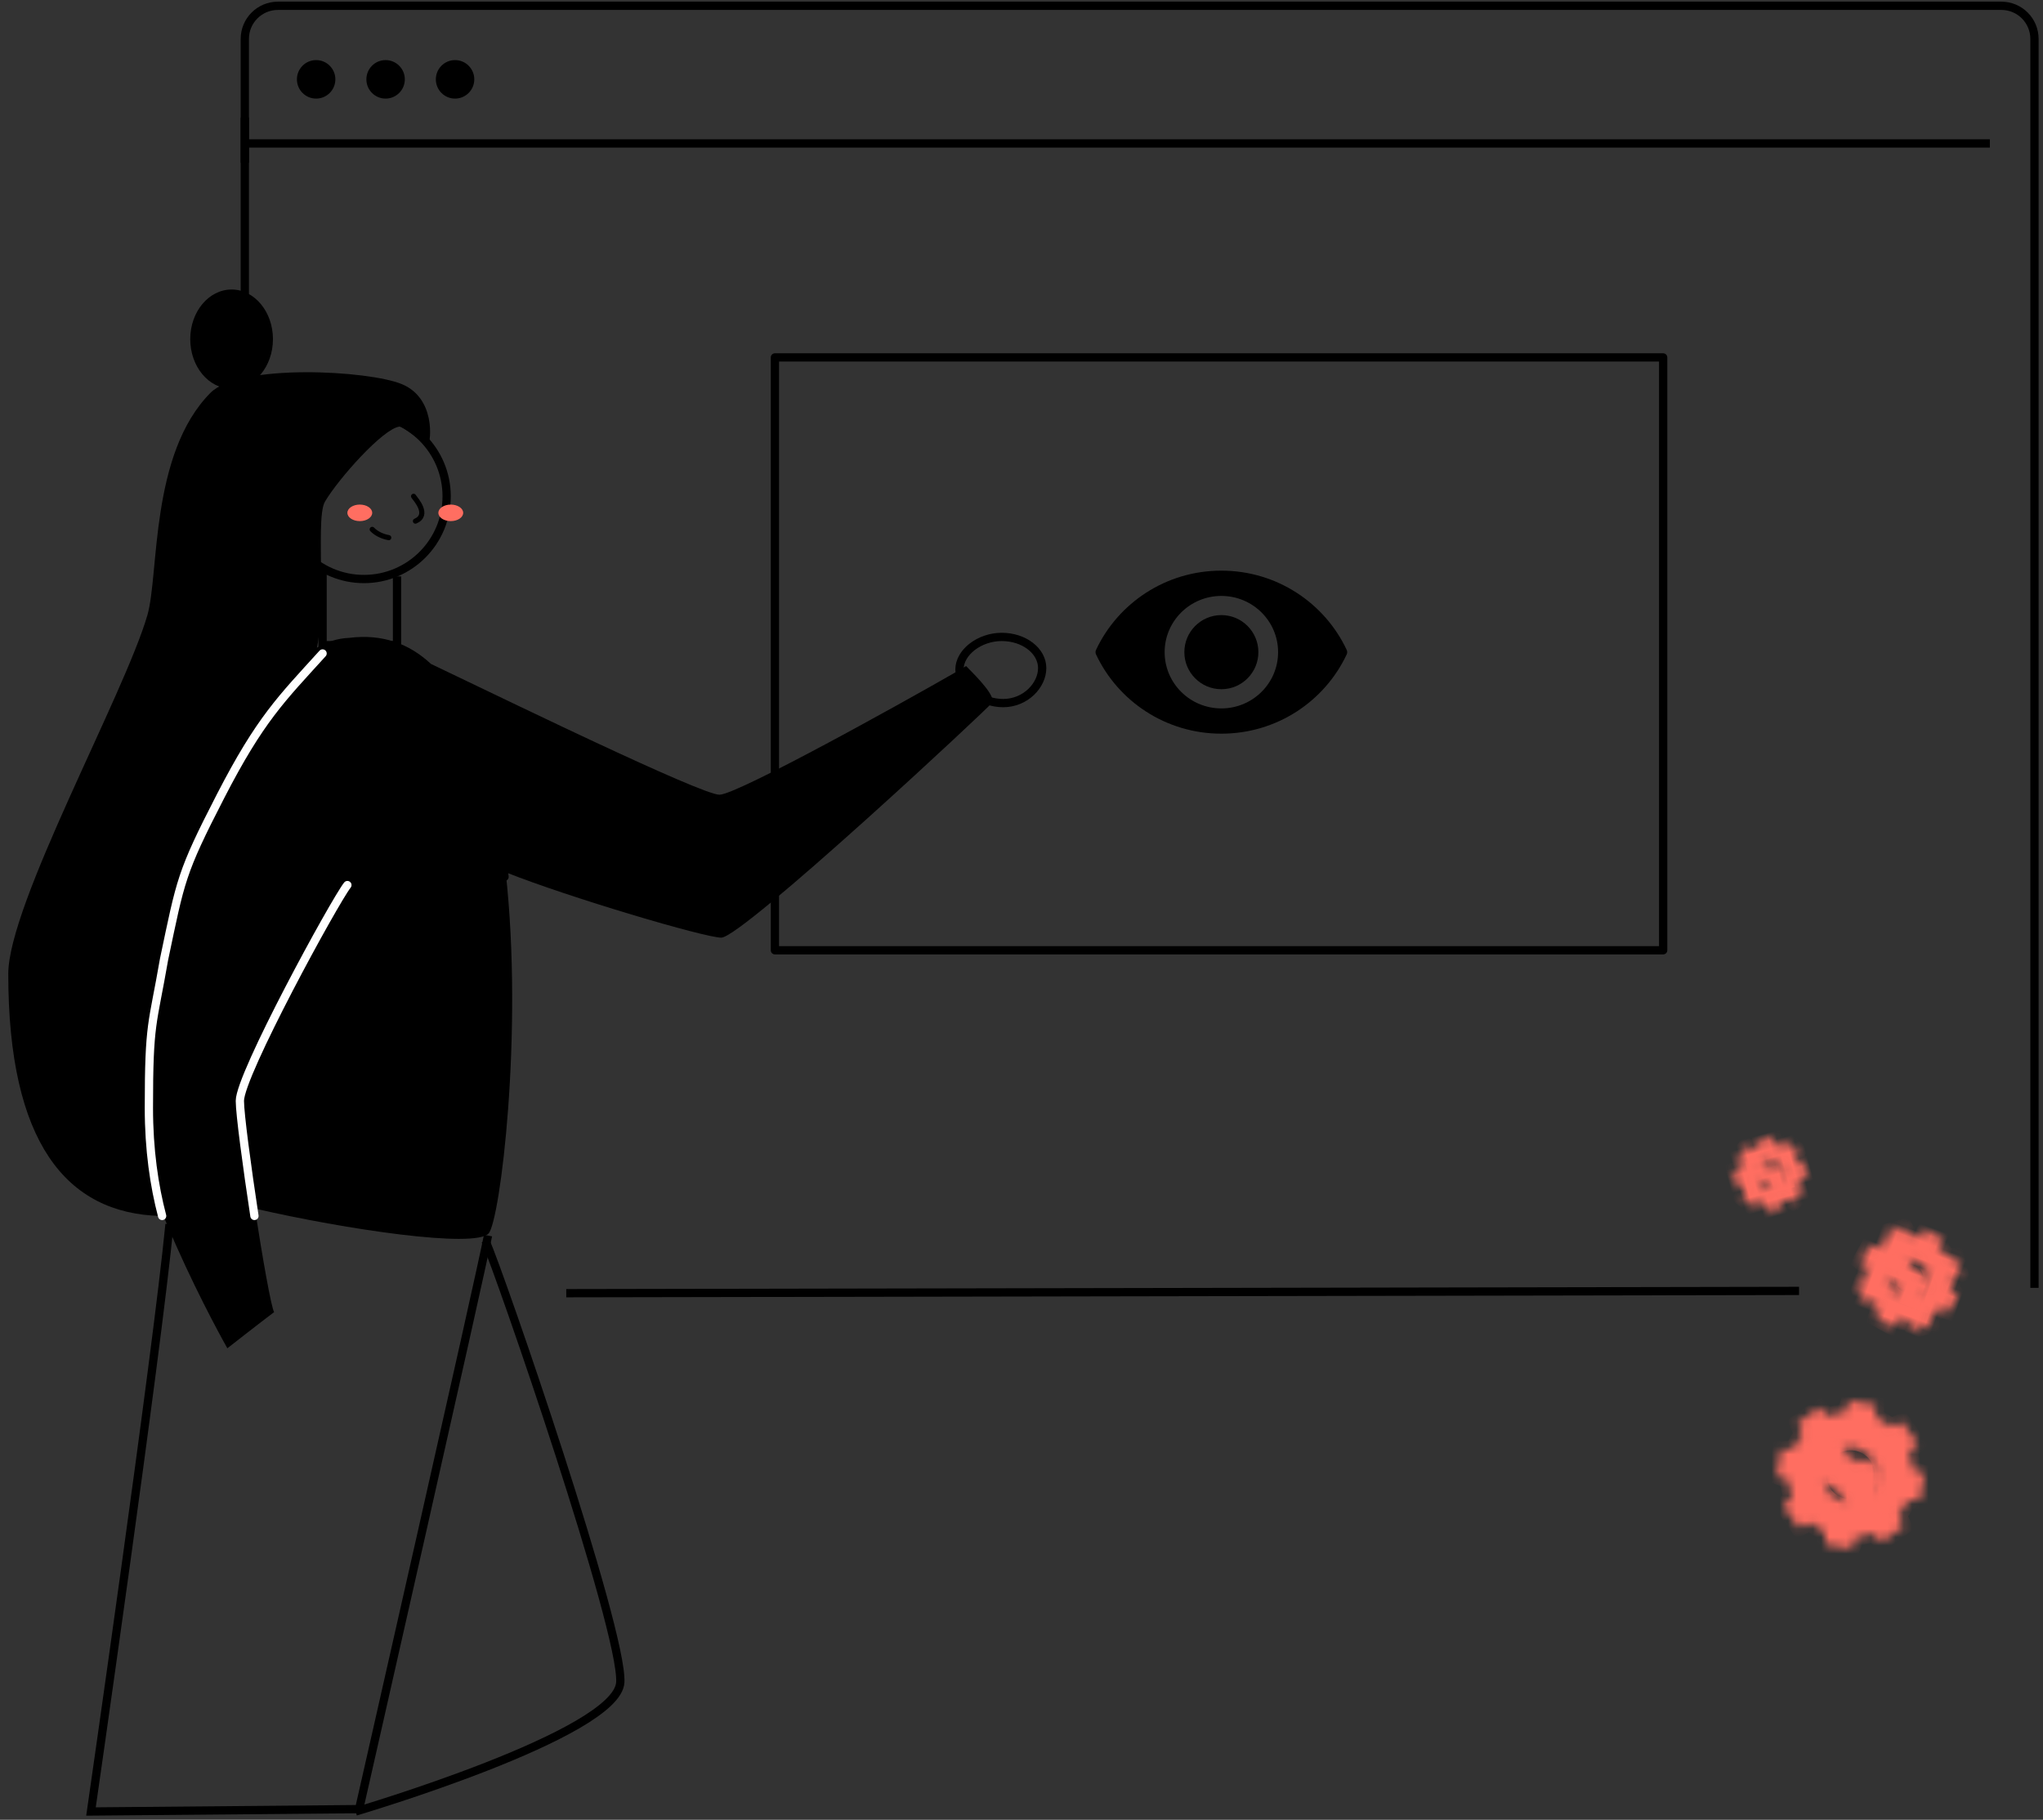 <?xml version="1.0" encoding="UTF-8"?>
<svg width="247px" height="220px" viewBox="0 0 247 220" version="1.1" xmlns="http://www.w3.org/2000/svg" xmlns:xlink="http://www.w3.org/1999/xlink">
    <rect x="0" y="0" width="247" height="220" fill="#333333" stroke="none"/>
    <title>no-views</title>
    <defs>
        <path d="M9.076,0 L7.487,0.268 L5.897,0.536 L5.85,2.021 C5.213,2.305 4.611,2.679 4.065,3.139 L4.065,3.139 L2.711,2.534 L1.776,3.849 L0.842,5.164 L1.856,6.246 C1.601,6.914 1.445,7.606 1.386,8.301 L1.386,8.301 L0,8.832 L0.268,10.423 L0.536,12.015 L2.019,12.062 C2.303,12.699 2.676,13.302 3.136,13.849 L3.136,13.849 L2.531,15.205 L3.845,16.14 L5.158,17.076 L6.239,16.06 C6.906,16.316 7.597,16.471 8.292,16.531 L8.292,16.531 L8.822,17.919 L10.412,17.65 L12.001,17.382 L12.048,15.898 C12.685,15.613 13.287,15.24 13.834,14.779 L13.834,14.779 L15.188,15.384 L16.122,14.069 L17.057,12.755 L16.042,11.673 C16.298,11.005 16.453,10.313 16.513,9.617 L16.513,9.617 L17.898,9.086 L17.631,7.495 L17.363,5.904 L15.88,5.857 C15.596,5.219 15.223,4.616 14.763,4.069 L14.763,4.069 L15.367,2.714 L14.054,1.778 L12.741,0.843 L11.659,1.858 C10.992,1.603 10.301,1.447 9.606,1.387 L9.606,1.387 L9.076,0 Z M7.022,11.67 C5.526,10.605 5.177,8.527 6.241,7.03 L6.241,7.03 C7.306,5.533 9.381,5.183 10.876,6.248 L10.876,6.248 C12.372,7.314 12.722,9.391 11.657,10.889 L11.657,10.889 C11.009,11.801 9.985,12.287 8.946,12.287 L8.946,12.287 C8.28,12.287 7.607,12.087 7.022,11.67 L7.022,11.67 Z" id="path-1"></path>
        <path d="M6.327,0 L5.219,0.186 L4.111,0.373 L4.078,1.405 C3.634,1.602 3.215,1.862 2.833,2.182 L2.833,2.182 L1.89,1.762 L1.238,2.675 L0.587,3.589 L1.294,4.341 C1.116,4.806 1.008,5.287 0.966,5.77 L0.966,5.77 L-8.13931853e-13,6.139 L0.187,7.245 L0.373,8.351 L1.407,8.384 C1.605,8.827 1.865,9.246 2.186,9.626 L2.186,9.626 L1.765,10.568 L2.68,11.219 L3.596,11.869 L4.349,11.163 C4.814,11.341 5.296,11.449 5.781,11.491 L5.781,11.491 L6.15,12.455 L7.258,12.268 L8.366,12.082 L8.399,11.05 C8.843,10.853 9.263,10.593 9.644,10.273 L9.644,10.273 L10.588,10.693 L11.239,9.779 L11.891,8.866 L11.183,8.113 C11.361,7.649 11.47,7.168 11.511,6.685 L11.511,6.685 L12.477,6.316 L12.291,5.21 L12.104,4.104 L11.07,4.071 C10.872,3.628 10.612,3.209 10.291,2.828 L10.291,2.828 L10.713,1.886 L9.797,1.236 L8.882,0.586 L8.128,1.292 C7.663,1.114 7.181,1.006 6.697,0.964 L6.697,0.964 L6.327,0 Z M4.895,8.112 C3.853,7.371 3.609,5.927 4.351,4.886 L4.351,4.886 C5.093,3.846 6.539,3.602 7.582,4.343 L7.582,4.343 C8.625,5.084 8.868,6.528 8.126,7.568 L8.126,7.568 C7.674,8.202 6.961,8.54 6.237,8.54 L6.237,8.54 C5.772,8.54 5.303,8.401 4.895,8.112 L4.895,8.112 Z" id="path-3"></path>
        <path d="M4.482,-1.62968281e-12 L3.697,0.132 L2.912,0.264 L2.889,0.995 C2.574,1.135 2.277,1.319 2.007,1.546 L2.007,1.546 L1.339,1.248 L0.877,1.895 L0.416,2.542 L0.917,3.075 C0.79,3.404 0.714,3.745 0.684,4.087 L0.684,4.087 L-2.03482963e-13,4.349 L0.132,5.132 L0.264,5.915 L0.997,5.939 C1.137,6.252 1.321,6.549 1.548,6.819 L1.548,6.819 L1.25,7.486 L1.899,7.947 L2.547,8.407 L3.081,7.907 C3.41,8.033 3.752,8.11 4.095,8.139 L4.095,8.139 L4.356,8.822 L5.141,8.69 L5.926,8.558 L5.949,7.827 C6.264,7.687 6.561,7.503 6.831,7.277 L6.831,7.277 L7.5,7.574 L7.961,6.927 L8.422,6.28 L7.921,5.747 C8.048,5.418 8.124,5.077 8.154,4.735 L8.154,4.735 L8.838,4.474 L8.706,3.69 L8.574,2.907 L7.841,2.884 C7.701,2.57 7.517,2.273 7.29,2.003 L7.29,2.003 L7.588,1.336 L6.94,0.876 L6.291,0.415 L5.757,0.915 C5.428,0.789 5.087,0.712 4.744,0.683 L4.744,0.683 L4.482,-1.62968281e-12 Z M3.467,5.746 C2.729,5.221 2.556,4.198 3.082,3.461 L3.082,3.461 C3.607,2.724 4.632,2.552 5.371,3.076 L5.371,3.076 C6.109,3.601 6.282,4.624 5.756,5.361 L5.756,5.361 C5.436,5.81 4.931,6.049 4.418,6.049 L4.418,6.049 C4.088,6.049 3.756,5.951 3.467,5.746 L3.467,5.746 Z" id="path-5"></path>
    </defs>
    <g id="illustrations" stroke="none" stroke-width="1" fill="none" fill-rule="evenodd">
        <g id="no-views">
            <rect id="Rectangle" x="0" y="0" width="247" height="216"></rect>
            <g id="Group-5">
                <g id="Group-87" transform="translate(28.798, 0.701)">
                    <path d="M0.8,18.974 L0.8,4 C0.8,1.791 2.591,4.05812251e-16 4.8,0 L213.171,0 C215.38,-4.05812251e-16 217.171,1.791 217.171,4 L217.171,154.995 L217.171,154.995" id="Rectangle" stroke="#000000"></path>
                    <line x1="188.707" y1="155.364" x2="39.664" y2="155.639" id="Rectangle" stroke="#000000"></line>
                    <line x1="0.8" y1="74.802" x2="0.8" y2="13.501" id="Rectangle" stroke="#000000"></line>
                    <g id="Group-86" transform="translate(6.179, 5.759)" fill="#000000">
                        <path d="M5.569,3.132 C5.569,4.417 4.527,5.459 3.244,5.459 C1.959,5.459 0.92,4.417 0.92,3.132 C0.92,1.848 1.959,0.805 3.244,0.805 C4.527,0.805 5.569,1.848 5.569,3.132 Z" id="Stroke-80"></path>
                        <path d="M13.967,3.132 C13.967,4.417 12.925,5.459 11.642,5.459 C10.357,5.459 9.318,4.417 9.318,3.132 C9.318,1.848 10.357,0.805 11.642,0.805 C12.925,0.805 13.967,1.848 13.967,3.132 Z" id="Stroke-82"></path>
                        <path d="M22.365,3.132 C22.365,4.417 21.323,5.459 20.04,5.459 C18.756,5.459 17.716,4.417 17.716,3.132 C17.716,1.848 18.756,0.805 20.04,0.805 C21.323,0.805 22.365,1.848 22.365,3.132 Z" id="Stroke-84"></path>
                    </g>
                    <g id="Group-14" transform="translate(64.275, 42.508)" fill-rule="nonzero">
                        <polygon id="Path" stroke="#000000" stroke-linejoin="round" points="0.614 71.674 108.005 71.674 108.005 0 0.614 0"></polygon>
                        <g id="eye-close-up" transform="translate(39.377, 25.778)" fill="#000000">
                            <path d="M15.214,0 C8.503,0 2.718,3.922 0.061,9.582 C-0.02,9.753 -0.02,9.954 0.061,10.129 C2.718,15.788 8.503,19.71 15.214,19.71 C21.925,19.71 27.709,15.788 30.366,10.129 C30.448,9.957 30.448,9.757 30.366,9.582 C27.709,3.922 21.925,0 15.214,0 Z M15.214,16.656 C11.424,16.656 8.356,13.611 8.356,9.857 C8.356,6.1 11.427,3.058 15.214,3.058 C19.004,3.058 22.072,6.103 22.072,9.857 C22.072,13.611 19,16.656 15.214,16.656 Z" id="Shape"></path>
                            <ellipse id="Oval" cx="15.214" cy="9.855" rx="4.475" ry="4.48"></ellipse>
                        </g>
                    </g>
                    <line x1="1.325" y1="16.64" x2="211.277" y2="16.64" id="Line" stroke="#000000" stroke-linecap="square"></line>
                </g>
                <g id="woman-writing" transform="translate(63.34, 126.733) scale(-1, 1) translate(-63.34, -126.733) translate(0.34, 34.233)">
                    <path d="M67.648,115.767 C65.876,119.726 51.002,162.859 51.346,169.148 C51.69,175.437 83.34,184.767 83.34,184.767" id="Path" stroke="#000000" fill-rule="nonzero"></path>
                    <path d="M67.34,115.142 C68.225,119.83 82.922,184.479 82.922,184.479 C104.534,184.671 115.34,184.767 115.34,184.767 C115.34,184.767 107.379,129.629 105.846,113.767" id="Path" stroke="#000000" fill-rule="nonzero"></path>
                    <path d="M87.34,34.767 C87.34,39.327 87.34,42.327 87.34,43.767 L78.34,43.767 L78.34,35.449" id="Path" stroke="#000000" fill-rule="nonzero"></path>
                    <circle id="Oval" stroke="#000000" fill-rule="nonzero" cx="82.34" cy="25.767" r="10"></circle>
                    <ellipse id="Oval" fill="#FF6E61" fill-rule="nonzero" cx="71.84" cy="27.767" rx="1.5" ry="1"></ellipse>
                    <ellipse id="Oval" fill="#FF6E61" fill-rule="nonzero" cx="82.84" cy="27.767" rx="1.5" ry="1"></ellipse>
                    <path d="M76.34,25.767 C76.023,26.202 74.4,28.027 76.112,28.767" id="Path" stroke="#000000" stroke-width="0.62" stroke-linecap="round"></path>
                    <path d="M79.34,30.767 C80.158,30.613 80.868,30.258 81.34,29.767" id="Path" stroke="#000000" stroke-width="0.62" stroke-linecap="round"></path>
                    <path d="M106.971,112.767 C118.318,112.459 125.34,103.893 125.34,83.5 C125.34,75.08 111.31,49.731 108.526,40.155 C107.085,35.21 108.244,20.66 100.892,13.256 C97.348,9.692 81.765,10.534 77.743,12.212 C73.721,13.891 74.193,18.948 74.604,19.739 C75.566,18.931 77.676,17.292 78.052,17.343 C80.027,17.584 85.416,23.635 87.053,26.414 C88.381,28.659 86.333,42.602 88.926,46.588 C91.52,50.573 95.325,51.469 95.325,51.469 C100.493,58.493 104.102,69.695 106.152,85.076 C107.776,97.263 108.049,106.494 106.971,112.767 Z" id="Path" fill="#000000" fill-rule="nonzero"></path>
                    <path d="M74.244,46.027 C76.856,43.589 80.107,42.375 84.131,42.881 C86.879,42.988 89.36,44.552 91.582,47.132 L91.828,46.291 C101.391,54.46 111.34,90.056 111.34,94.436 C111.34,106.784 98.853,128.767 98.853,128.767 C98.853,128.767 94.756,125.558 93.197,124.393 C93.541,123.854 94.58,117.973 95.525,111.875 C84.527,114.408 68.921,116.717 67.262,114.876 C65.886,113.347 63.041,90.724 65.2,71.22 C57.467,74.292 41.125,79.123 39.137,79.123 C37.879,79.123 29.835,72.215 22.038,65.214 L21.104,64.374 C13.648,57.656 6.68,51.104 6.422,50.749 C5.886,50.008 8.094,47.734 9.541,46.291 C10.248,46.747 16.21,50.136 22.636,53.635 L23.477,54.092 C23.617,54.168 23.758,54.245 23.898,54.321 L24.742,54.777 C25.023,54.928 25.305,55.08 25.585,55.23 L26.425,55.681 C32.57,58.965 38.28,61.843 39.36,61.843 C40.479,61.843 47.071,58.906 54.296,55.533 L55.242,55.09 L55.242,55.09 L56.192,54.644 C56.668,54.421 57.145,54.196 57.621,53.971 L58.573,53.521 C65.386,50.298 71.924,47.121 74.234,46.033 Z" id="Combined-Shape" fill="#000000" fill-rule="nonzero"></path>
                    <path d="M5.057,50.767 C7.756,50.767 10.34,48.792 10.34,46.711 C10.34,44.63 7.926,42.767 5.227,42.767 C2.528,42.767 0.34,44.454 0.34,46.535 C0.34,48.616 2.358,50.767 5.057,50.767 Z" id="Oval" stroke="#000000" fill-rule="nonzero"></path>
                    <path d="M84.34,72.767 C85.891,74.736 97.34,95.7 97.34,98.853 C97.34,100.415 96.501,106.699 95.578,112.767" id="Path" stroke="#FFFFFF" stroke-linecap="round" stroke-linejoin="round"></path>
                    <path d="M88.354,42.981 C87.878,47.115 99.93,61.543 104.627,65.767 C109.318,59.851 106.502,45.194 106.502,45.194 L96.93,40.767 L88.354,42.981 Z" id="Path" fill="#000000" fill-rule="nonzero"></path>
                    <ellipse id="Oval" fill="#000000" fill-rule="nonzero" cx="98.34" cy="6.767" rx="5" ry="6"></ellipse>
                    <path d="M70.34,52.767 C68.066,57.815 66.142,64.76 65.34,71.767" id="Path" stroke="#000000" stroke-linecap="round" stroke-linejoin="round"></path>
                    <path d="M87.34,44.767 C92.312,50.249 94.874,52.691 99.679,62.026 C104.485,71.361 104.485,72.149 106.507,81.75 C107.898,89.786 108.34,89.233 108.34,99.715 C108.34,104.742 107.697,109.133 106.738,112.767" id="Path-2" stroke="#FFFFFF" stroke-linecap="round"></path>
                </g>
                <g id="Group-10" transform="translate(223.284, 161.715) scale(-1, 1) translate(-223.284, -161.715) translate(207.623, 136.181)">
                    <g id="Group-3" transform="translate(6.264, 33.149)">
                        <mask id="mask-2" fill="white">
                            <use xlink:href="#path-1"></use>
                        </mask>
                        <g id="Clip-2"></g>
                        <path d="M9.076,0 L7.487,0.268 L5.897,0.536 L5.85,2.021 C5.213,2.305 4.611,2.679 4.065,3.139 L4.065,3.139 L2.711,2.534 L1.776,3.849 L0.842,5.164 L1.856,6.246 C1.601,6.914 1.445,7.606 1.386,8.301 L1.386,8.301 L0,8.832 L0.268,10.423 L0.536,12.015 L2.019,12.062 C2.303,12.699 2.676,13.302 3.136,13.849 L3.136,13.849 L2.531,15.205 L3.845,16.14 L5.158,17.076 L6.239,16.06 C6.906,16.316 7.597,16.471 8.292,16.531 L8.292,16.531 L8.822,17.919 L10.412,17.65 L12.001,17.382 L12.048,15.898 C12.685,15.613 13.287,15.24 13.834,14.779 L13.834,14.779 L15.188,15.384 L16.122,14.069 L17.057,12.755 L16.042,11.673 C16.298,11.005 16.453,10.313 16.513,9.617 L16.513,9.617 L17.898,9.086 L17.631,7.495 L17.363,5.904 L15.88,5.857 C15.596,5.219 15.223,4.616 14.763,4.069 L14.763,4.069 L15.367,2.714 L14.054,1.778 L12.741,0.843 L11.659,1.858 C10.992,1.603 10.301,1.447 9.606,1.387 L9.606,1.387 L9.076,0 Z M6.658,12.183 C4.879,10.916 4.464,8.446 5.729,6.665 L5.729,6.665 C6.995,4.885 9.462,4.469 11.241,5.736 L11.241,5.736 C13.019,7.003 13.435,9.473 12.169,11.253 L12.169,11.253 C11.398,12.338 10.181,12.916 8.946,12.916 L8.946,12.916 C8.153,12.916 7.353,12.678 6.658,12.183 L6.658,12.183 Z" id="Fill-1" stroke="#FF6E61" stroke-width="2" fill="#FF6E61" mask="url(#mask-2)"></path>
                        <rect id="Rectangle" fill="#FF6E61" mask="url(#mask-2)" x="3.835" y="4.352" width="10.228" height="9.215"></rect>
                    </g>
                    <g id="Group-3" transform="translate(8.183, 18.409) rotate(-20) translate(-8.183, -18.409) translate(1.918, 12.138)">
                        <mask id="mask-4" fill="white">
                            <use xlink:href="#path-3"></use>
                        </mask>
                        <g id="Clip-2"></g>
                        <path d="M6.327,0 L5.219,0.186 L4.111,0.373 L4.078,1.405 C3.634,1.602 3.215,1.862 2.833,2.182 L2.833,2.182 L1.89,1.762 L1.238,2.675 L0.587,3.589 L1.294,4.341 C1.116,4.806 1.008,5.287 0.966,5.77 L0.966,5.77 L-8.13931853e-13,6.139 L0.187,7.245 L0.373,8.351 L1.407,8.384 C1.605,8.827 1.865,9.246 2.186,9.626 L2.186,9.626 L1.765,10.568 L2.68,11.219 L3.596,11.869 L4.349,11.163 C4.814,11.341 5.296,11.449 5.781,11.491 L5.781,11.491 L6.15,12.455 L7.258,12.268 L8.366,12.082 L8.399,11.05 C8.843,10.853 9.263,10.593 9.644,10.273 L9.644,10.273 L10.588,10.693 L11.239,9.779 L11.891,8.866 L11.183,8.113 C11.361,7.649 11.47,7.168 11.511,6.685 L11.511,6.685 L12.477,6.316 L12.291,5.21 L12.104,4.104 L11.07,4.071 C10.872,3.628 10.612,3.209 10.291,2.828 L10.291,2.828 L10.713,1.886 L9.797,1.236 L8.882,0.586 L8.128,1.292 C7.663,1.114 7.181,1.006 6.697,0.964 L6.697,0.964 L6.327,0 Z M4.641,8.468 C3.402,7.587 3.112,5.87 3.994,4.633 L3.994,4.633 C4.876,3.395 6.596,3.106 7.836,3.987 L7.836,3.987 C9.076,4.867 9.366,6.584 8.483,7.822 L8.483,7.822 C7.946,8.576 7.098,8.978 6.236,8.978 L6.236,8.978 C5.684,8.978 5.126,8.812 4.641,8.468 L4.641,8.468 Z" id="Fill-1" stroke="#FF6E61" stroke-width="2" fill="#FF6E61" mask="url(#mask-4)"></path>
                        <rect id="Rectangle" fill="#FF6E61" mask="url(#mask-4)" x="2.674" y="3.025" width="7.13" height="6.405"></rect>
                    </g>
                    <g id="Group-3" transform="translate(24.979, 5.85) rotate(15) translate(-24.979, -5.85) translate(20.505, 1.37)">
                        <mask id="mask-6" fill="white">
                            <use xlink:href="#path-5"></use>
                        </mask>
                        <g id="Clip-2"></g>
                        <path d="M4.482,-1.62968281e-12 L3.697,0.132 L2.912,0.264 L2.889,0.995 C2.574,1.135 2.277,1.319 2.007,1.546 L2.007,1.546 L1.339,1.248 L0.877,1.895 L0.416,2.542 L0.917,3.075 C0.79,3.404 0.714,3.745 0.684,4.087 L0.684,4.087 L-2.03482963e-13,4.349 L0.132,5.132 L0.264,5.915 L0.997,5.939 C1.137,6.252 1.321,6.549 1.548,6.819 L1.548,6.819 L1.25,7.486 L1.899,7.947 L2.547,8.407 L3.081,7.907 C3.41,8.033 3.752,8.11 4.095,8.139 L4.095,8.139 L4.356,8.822 L5.141,8.69 L5.926,8.558 L5.949,7.827 C6.264,7.687 6.561,7.503 6.831,7.277 L6.831,7.277 L7.5,7.574 L7.961,6.927 L8.422,6.28 L7.921,5.747 C8.048,5.418 8.124,5.077 8.154,4.735 L8.154,4.735 L8.838,4.474 L8.706,3.69 L8.574,2.907 L7.841,2.884 C7.701,2.57 7.517,2.273 7.29,2.003 L7.29,2.003 L7.588,1.336 L6.94,0.876 L6.291,0.415 L5.757,0.915 C5.428,0.789 5.087,0.712 4.744,0.683 L4.744,0.683 L4.482,-1.62968281e-12 Z M3.288,5.998 C2.409,5.374 2.204,4.158 2.829,3.282 L2.829,3.282 C3.454,2.405 4.672,2.2 5.551,2.824 L5.551,2.824 C6.429,3.448 6.634,4.664 6.009,5.541 L6.009,5.541 C5.628,6.074 5.027,6.359 4.417,6.359 L4.417,6.359 C4.026,6.359 3.631,6.242 3.288,5.998 L3.288,5.998 Z" id="Fill-1" stroke="#FF6E61" stroke-width="2" fill="#FF6E61" mask="url(#mask-6)"></path>
                        <rect id="Rectangle" fill="#FF6E61" mask="url(#mask-6)" x="1.894" y="2.143" width="5.05" height="4.537"></rect>
                    </g>
                </g>
            </g>
        </g>
    </g>
</svg>